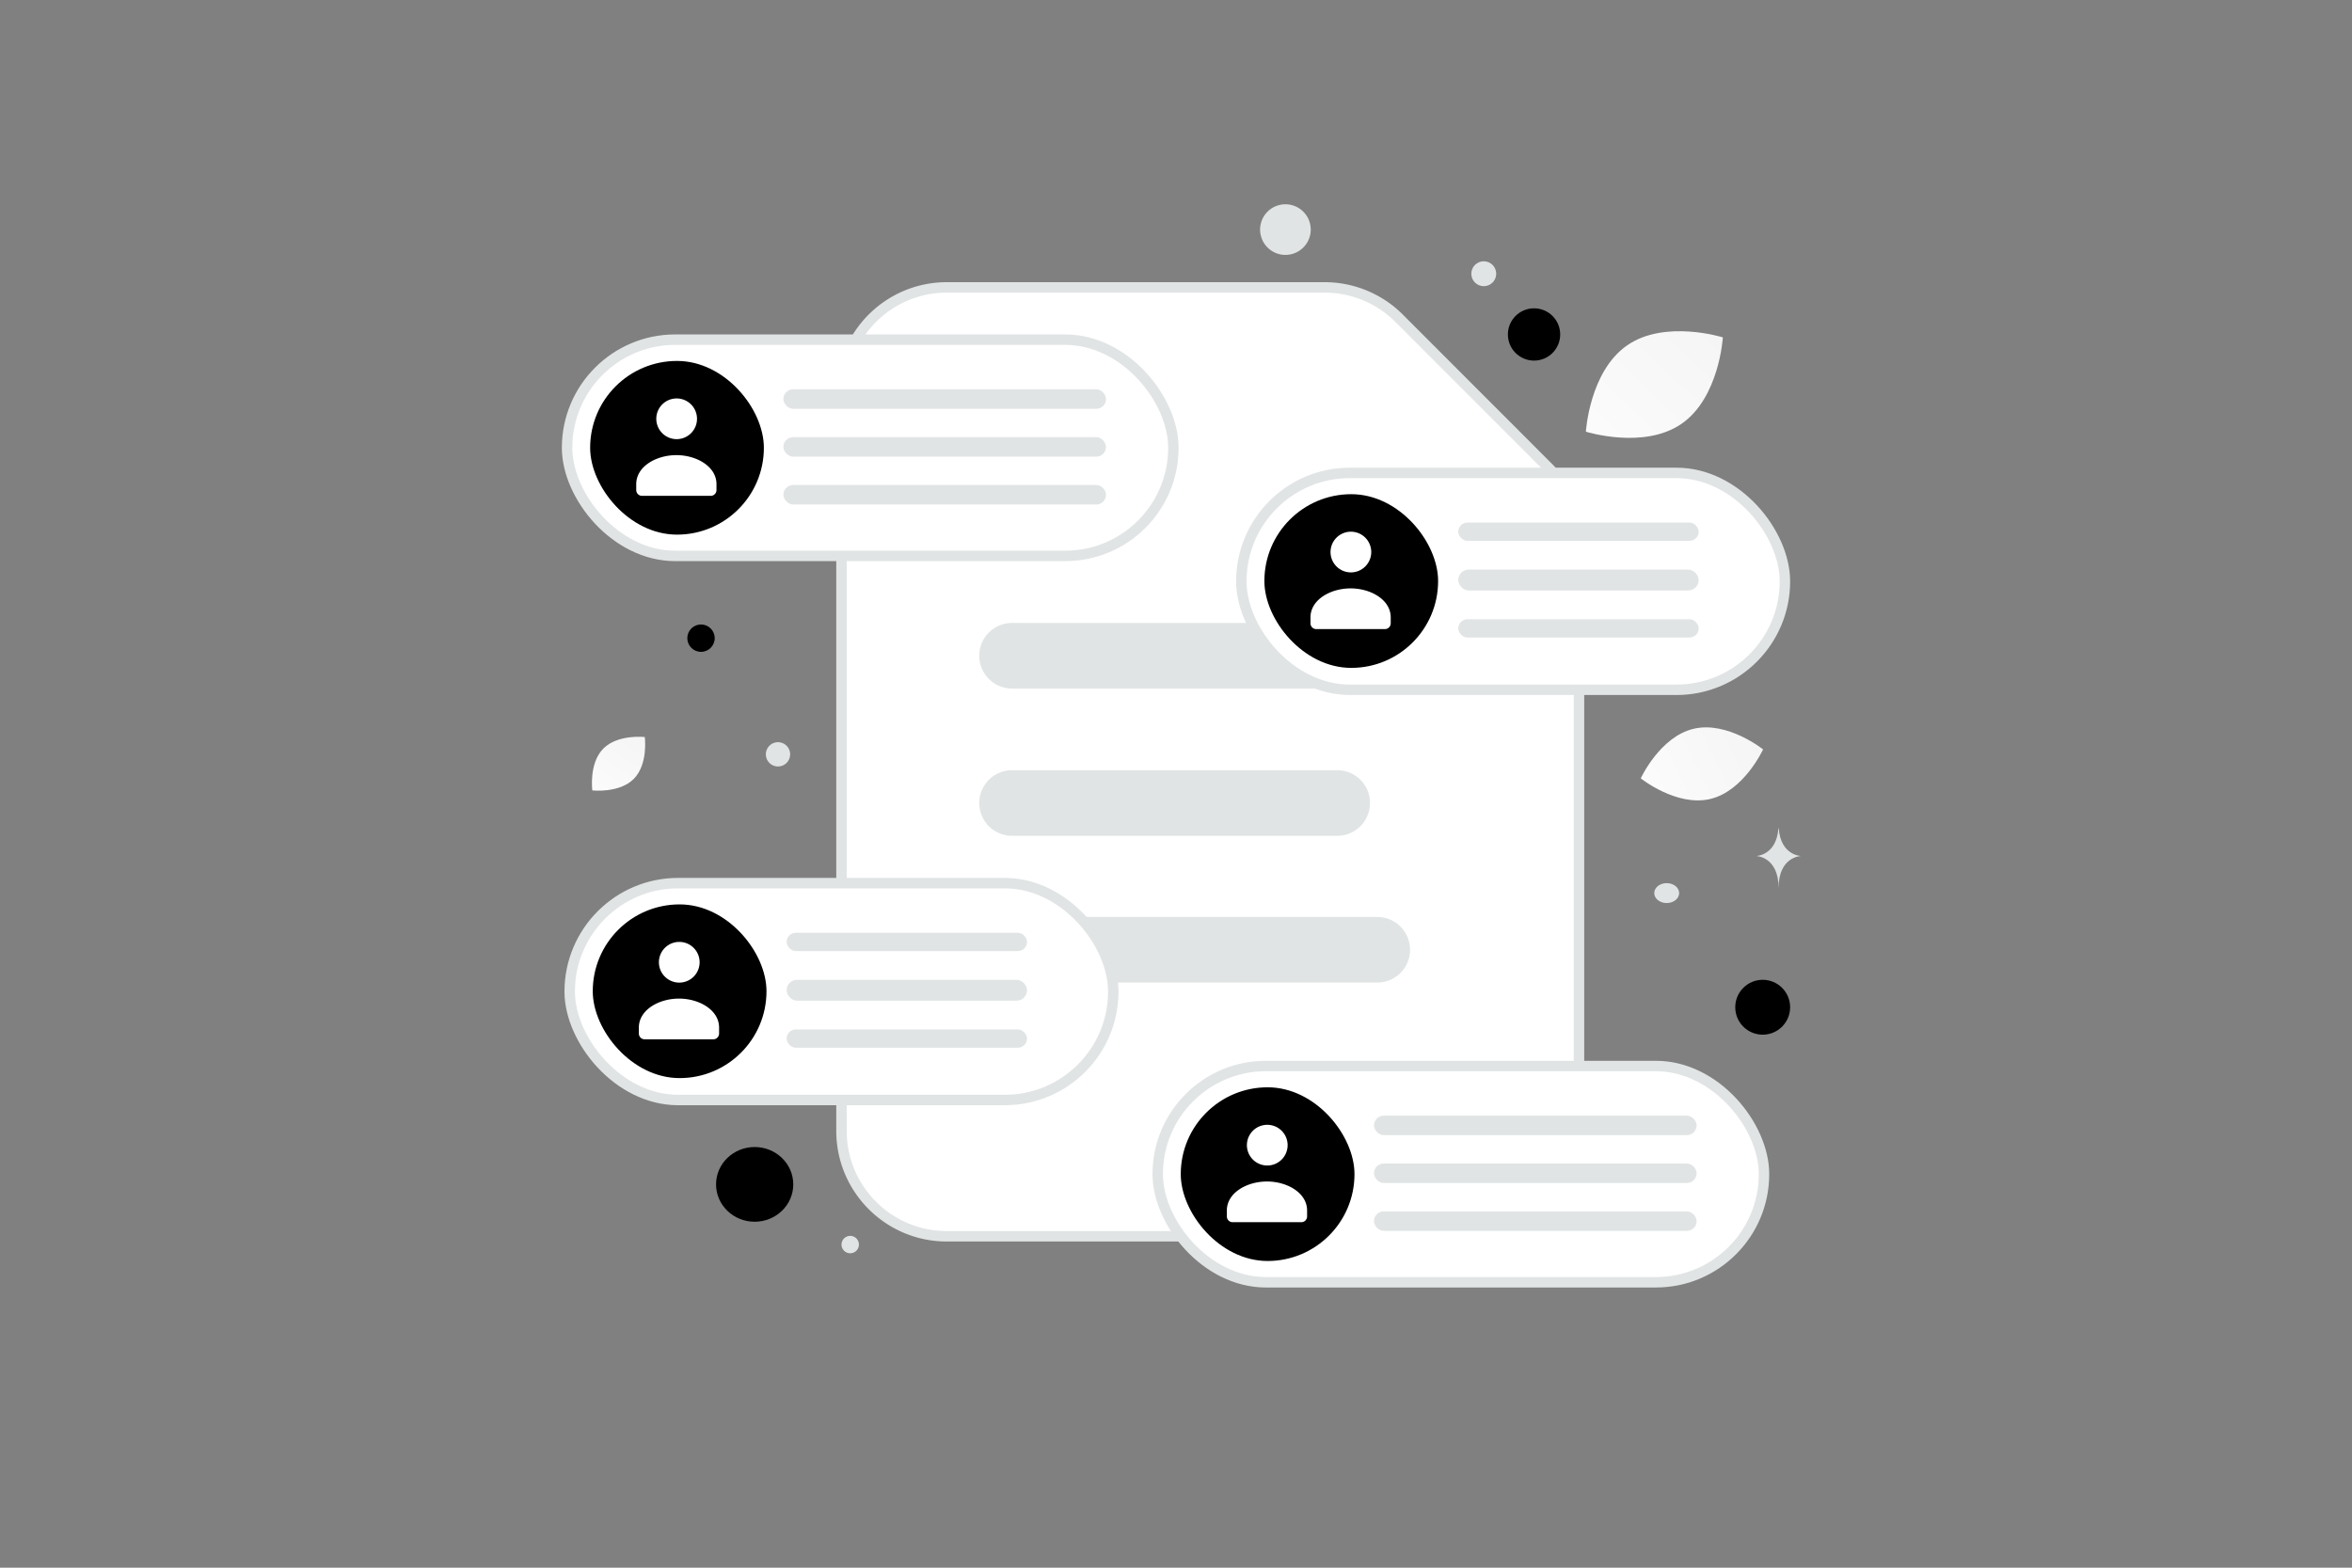 <svg width="900" height="600" viewBox="0 0 900 600" fill="none" xmlns="http://www.w3.org/2000/svg"><rect x="0" y="0" width="900" height="600" fill="#808080" stroke="none"/><path fill="transparent" d="M0 0h900v600H0z"/><path d="M654.431 305.795c-12.922 3.061-26.589-7.897-26.589-7.897s7.294-15.916 20.22-18.968c12.922-3.061 26.584 7.888 26.584 7.888s-7.293 15.916-20.215 18.977z" fill="url(#a)"/><path d="M643.418 162.218c-14.469 9.966-36.575 2.999-36.575 2.999s1.369-23.123 15.848-33.08c14.47-9.967 36.566-3.009 36.566-3.009s-1.369 23.123-15.839 33.09z" fill="url(#b)"/><path d="M242.559 298.061c-5.542 5.64-15.906 4.451-15.906 4.451s-1.371-10.335 4.176-15.972c5.542-5.641 15.901-4.455 15.901-4.455s1.371 10.335-4.171 15.976z" fill="url(#c)"/><circle cx="674.5" cy="385.5" r="10.5" transform="rotate(180 674.5 385.5)" fill="#000"/><ellipse cx="288.773" cy="453.296" rx="14.773" ry="14.296" transform="rotate(180 288.773 453.296)" fill="#000"/><circle r="5.242" transform="matrix(-1 0 0 1 268.242 244.242)" fill="#000"/><circle r="10.007" transform="matrix(-1 0 0 1 587.007 128.007)" fill="#000"/><circle r="9" transform="matrix(-1 0 0 1 660 461)" fill="#E1E4E5"/><circle r="3.336" transform="matrix(-1 0 0 1 325.337 476.336)" fill="#E1E4E5"/><circle r="4.765" transform="matrix(-1 0 0 1 567.765 104.765)" fill="#E1E4E5"/><circle r="4.657" transform="scale(1 -1) rotate(-75 -39.271 -338.338)" fill="#E1E4E5"/><circle r="6.195" transform="matrix(-1 0 0 1 290.76 201.531)" fill="#E1E4E5"/><ellipse rx="4.765" ry="3.812" transform="matrix(-1 0 0 1 637.766 341.812)" fill="#E1E4E5"/><circle r="9.691" transform="scale(1 -1) rotate(-75 188.678 -364.443)" fill="#E1E4E5"/><path d="M680.514 317h.124c.739 10.459 8.517 10.62 8.517 10.62s-8.577.168-8.577 12.254c0-12.086-8.578-12.254-8.578-12.254s7.776-.161 8.514-10.62zM328.773 144.823h.215c1.271 18.304 14.668 18.586 14.668 18.586s-14.773.293-14.773 21.443c0-21.15-14.772-21.443-14.772-21.443s13.391-.282 14.662-18.586z" fill="#E1E4E5"/><path fill-rule="evenodd" clip-rule="evenodd" d="m592.396 178.879-57.006-57.056A40.31 40.31 0 0 0 506.887 110H362.315C340.041 110 322 128.057 322 150.351v282.458c0 22.294 18.041 40.352 40.315 40.352h201.578c22.274 0 40.315-18.058 40.315-40.352V207.408a40.385 40.385 0 0 0-11.812-28.529z" fill="#fff" stroke="#E1E4E5" stroke-width="4"/><path d="M387.263 250.972h124.418m-124.418 56.36h124.418M387 363.5h140" stroke="#E1E4E5" stroke-width="25.125" stroke-linecap="round" stroke-linejoin="round"/><rect x="443" y="408" width="232" height="82.76" rx="41.38" fill="#fff" stroke="#E1E4E5" stroke-width="4"/><rect x="451.819" y="416.14" width="66.48" height="66.48" rx="33.24" fill="#000"/><path fill-rule="evenodd" clip-rule="evenodd" d="M500.164 463.324v2.223c0 1.226-.983 2.222-2.194 2.222h-26.321c-1.21 0-2.193-.996-2.193-2.222v-2.259c0-6.725 7.585-11.095 15.354-11.095 7.769 0 15.354 4.372 15.354 11.095m-9.847-30.621a7.789 7.789 0 1 1-11.014 11.012 7.789 7.789 0 0 1 11.014-11.012z" fill="#fff"/><rect x="525.761" y="426.994" width="123.462" height="7.462" rx="3.731" fill="#E1E4E5"/><rect x="525.76" y="445.31" width="123.462" height="7.462" rx="3.731" fill="#E1E4E5"/><rect x="525.76" y="463.625" width="123.462" height="7.462" rx="3.731" fill="#E1E4E5"/><rect x="217" y="130" width="232" height="82.76" rx="41.38" fill="#fff" stroke="#E1E4E5" stroke-width="4"/><rect x="225.819" y="138.14" width="66.48" height="66.48" rx="33.24" fill="#000"/><path fill-rule="evenodd" clip-rule="evenodd" d="M274.164 185.324v2.223c0 1.226-.983 2.222-2.194 2.222h-26.321c-1.21 0-2.193-.996-2.193-2.222v-2.259c0-6.725 7.585-11.095 15.354-11.095 7.769 0 15.354 4.372 15.354 11.095m-9.847-30.621a7.789 7.789 0 1 1-11.014 11.012 7.789 7.789 0 0 1 11.014-11.012z" fill="#fff"/><rect x="299.761" y="148.994" width="123.462" height="7.462" rx="3.731" fill="#E1E4E5"/><rect x="299.76" y="167.31" width="123.462" height="7.462" rx="3.731" fill="#E1E4E5"/><rect x="299.76" y="185.625" width="123.462" height="7.462" rx="3.731" fill="#E1E4E5"/><rect x="475" y="181" width="208" height="83" rx="41.5" fill="#fff" stroke="#E1E4E5" stroke-width="4"/><rect x="483.819" y="189.14" width="66.48" height="66.48" rx="33.24" fill="#000"/><path fill-rule="evenodd" clip-rule="evenodd" d="M532.164 236.324v2.223c0 1.226-.983 2.222-2.194 2.222h-26.321c-1.21 0-2.193-.996-2.193-2.222v-2.259c0-6.725 7.585-11.095 15.354-11.095 7.769 0 15.354 4.372 15.354 11.095m-9.847-30.621a7.789 7.789 0 1 1-11.014 11.012 7.789 7.789 0 0 1 11.014-11.012z" fill="#fff"/><rect x="558" y="200" width="92" height="7" rx="3.5" fill="#E1E4E5"/><rect x="558" y="218" width="92" height="8" rx="4" fill="#E1E4E5"/><rect x="558" y="237" width="92" height="7" rx="3.5" fill="#E1E4E5"/><rect x="218" y="338" width="208" height="83" rx="41.5" fill="#fff" stroke="#E1E4E5" stroke-width="4"/><rect x="226.819" y="346.14" width="66.48" height="66.48" rx="33.24" fill="#000"/><path fill-rule="evenodd" clip-rule="evenodd" d="M275.164 393.324v2.223c0 1.226-.983 2.222-2.194 2.222h-26.321c-1.21 0-2.193-.996-2.193-2.222v-2.259c0-6.725 7.585-11.095 15.354-11.095 7.769 0 15.354 4.372 15.354 11.095m-9.847-30.621a7.789 7.789 0 1 1-11.014 11.012 7.789 7.789 0 0 1 11.014-11.012z" fill="#fff"/><rect x="301" y="357" width="92" height="7" rx="3.5" fill="#E1E4E5"/><rect x="301" y="375" width="92" height="8" rx="4" fill="#E1E4E5"/><rect x="301" y="394" width="92" height="7" rx="3.5" fill="#E1E4E5"/><defs><linearGradient id="a" x1="605.771" y1="313.406" x2="718.888" y2="259.966" gradientUnits="userSpaceOnUse"><stop stop-color="#fff"/><stop offset="1" stop-color="#EEE"/></linearGradient><linearGradient id="b" x1="587.053" y1="194.919" x2="700.955" y2="74.813" gradientUnits="userSpaceOnUse"><stop stop-color="#fff"/><stop offset="1" stop-color="#EEE"/></linearGradient><linearGradient id="c" x1="220.447" y1="317.328" x2="260.514" y2="254.52" gradientUnits="userSpaceOnUse"><stop stop-color="#fff"/><stop offset="1" stop-color="#EEE"/></linearGradient></defs></svg>